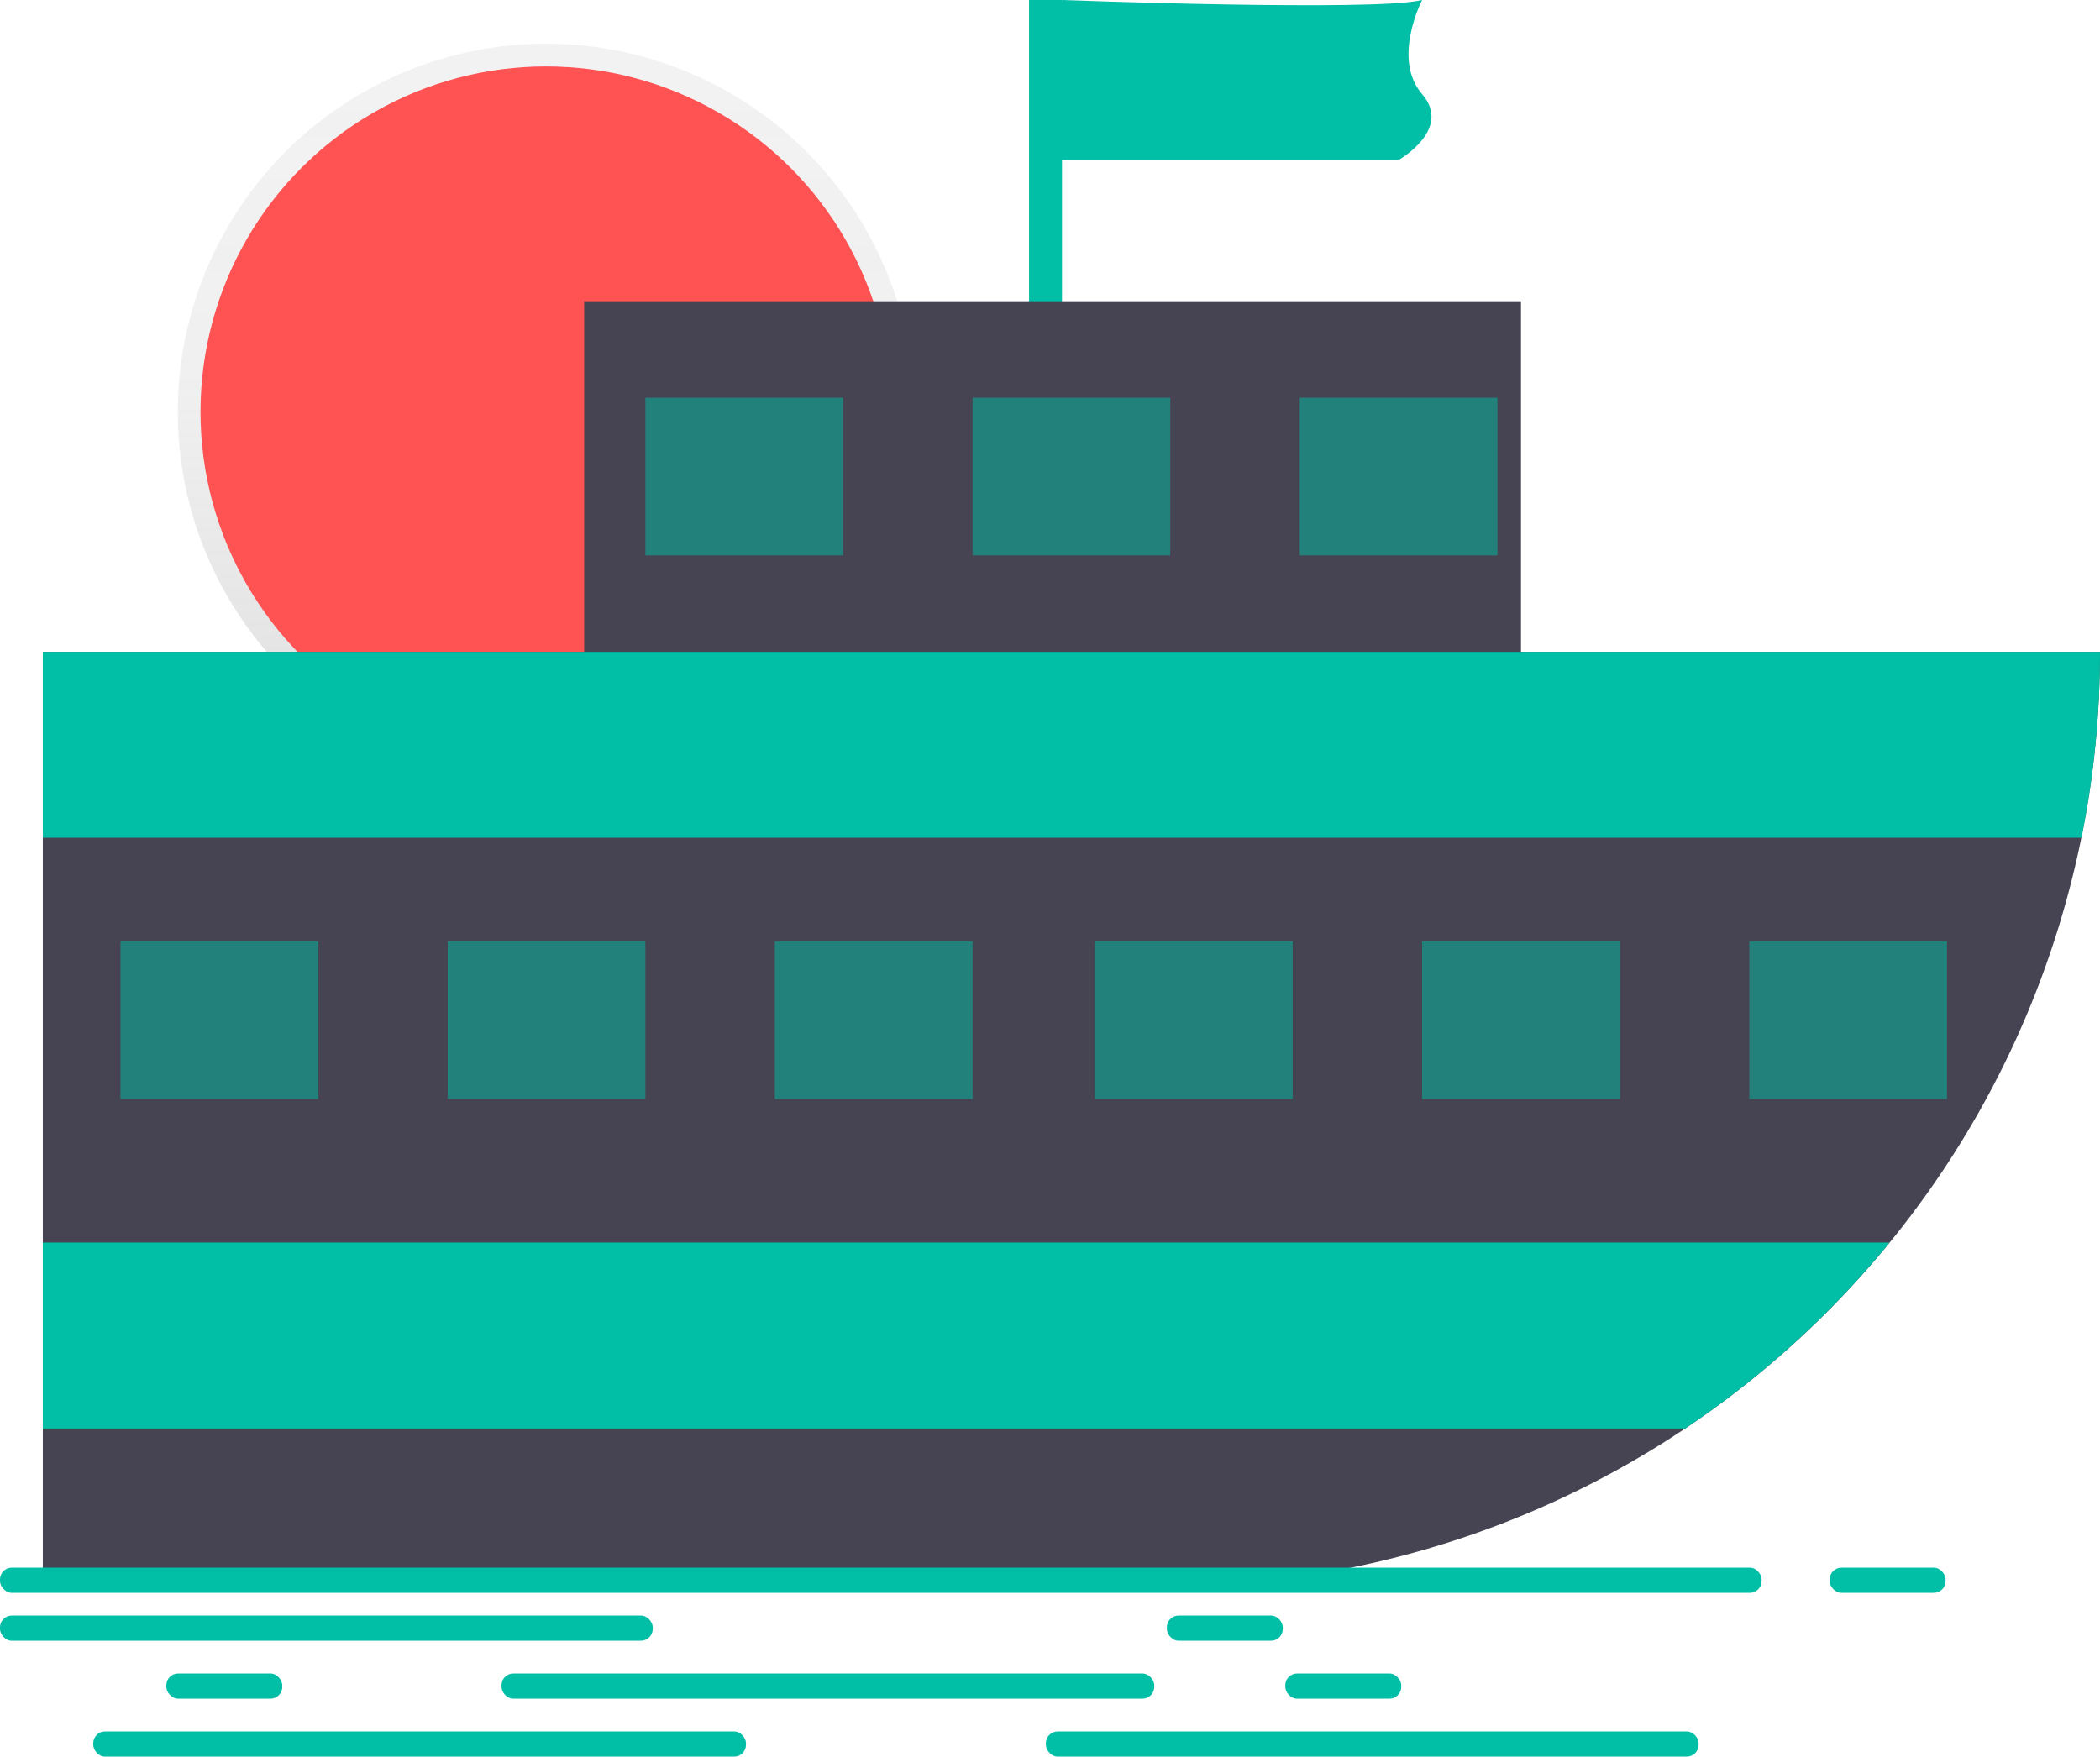 <svg id="fab417e8-a014-4924-af3a-60c14cbf464e" data-name="Layer 1" xmlns="http://www.w3.org/2000/svg" xmlns:xlink="http://www.w3.org/1999/xlink" width="892.195" height="746.429" viewBox="0 0 892.195 746.429"><defs><linearGradient id="ba5dc2b7-ca42-4f2e-9a45-768e37a33bc6" x1="231.978" y1="331.464" x2="231.978" y2="18.571" gradientUnits="userSpaceOnUse"><stop offset="0" stop-color="gray" stop-opacity="0.25"/><stop offset="0.535" stop-color="gray" stop-opacity="0.12"/><stop offset="1" stop-color="gray" stop-opacity="0.1"/></linearGradient></defs><title>Yacht</title><circle cx="231.978" cy="175.018" r="156.447" fill="url(#ba5dc2b7-ca42-4f2e-9a45-768e37a33bc6)"/><circle cx="231.978" cy="175.018" r="146.792" fill="#ff5252"/><rect x="437.195" width="14" height="136" fill="#00bfa6"/><rect x="248.195" y="128" width="398" height="204" fill="#464353"/><g opacity="0.5"><rect x="274.195" y="169" width="84" height="67" fill="#00bfa6"/><rect x="413.195" y="169" width="84" height="67" fill="#00bfa6"/><rect x="552.195" y="169" width="84" height="67" fill="#00bfa6"/></g><path d="M1046.097,353.785a396.901,396.901,0,0,1-397,397h-477v-397Z" transform="translate(-153.903 -76.785)" fill="#464353"/><path d="M1046.097,353.785a398.475,398.475,0,0,1-7.87,79h-866.13v-79Z" transform="translate(-153.903 -76.785)" fill="#00bfa6"/><path d="M956.697,604.785a399.357,399.357,0,0,1-86.83,79h-697.77v-79Z" transform="translate(-153.903 -76.785)" fill="#00bfa6"/><g opacity="0.5"><rect x="51.195" y="400" width="84" height="67" fill="#00bfa6"/><rect x="190.195" y="400" width="84" height="67" fill="#00bfa6"/><rect x="329.195" y="400" width="84" height="67" fill="#00bfa6"/></g><g opacity="0.5"><rect x="465.195" y="400" width="84" height="67" fill="#00bfa6"/><rect x="604.195" y="400" width="84" height="67" fill="#00bfa6"/><rect x="743.195" y="400" width="84" height="67" fill="#00bfa6"/></g><rect y="666.125" width="748.434" height="10.707" rx="5" fill="#00bfa6"/><rect y="686.469" width="277.317" height="10.707" rx="5" fill="#00bfa6"/><rect x="213.074" y="711.095" width="277.317" height="10.707" rx="5" fill="#00bfa6"/><rect x="444.349" y="735.722" width="277.317" height="10.707" rx="5" fill="#00bfa6"/><rect x="777.344" y="666.125" width="49.253" height="10.707" rx="5" fill="#00bfa6"/><rect x="495.744" y="686.469" width="49.253" height="10.707" rx="5" fill="#00bfa6"/><rect x="70.668" y="711.095" width="49.253" height="10.707" rx="5" fill="#00bfa6"/><rect x="546.068" y="711.095" width="49.253" height="10.707" rx="5" fill="#00bfa6"/><rect x="39.617" y="735.722" width="277.317" height="10.707" rx="5" fill="#00bfa6"/><path d="M605.097,76.785s133,5,153,0c0,0-13,25,0,40s-10,28-10,28h-150Z" transform="translate(-153.903 -76.785)" fill="#00bfa6"/></svg>